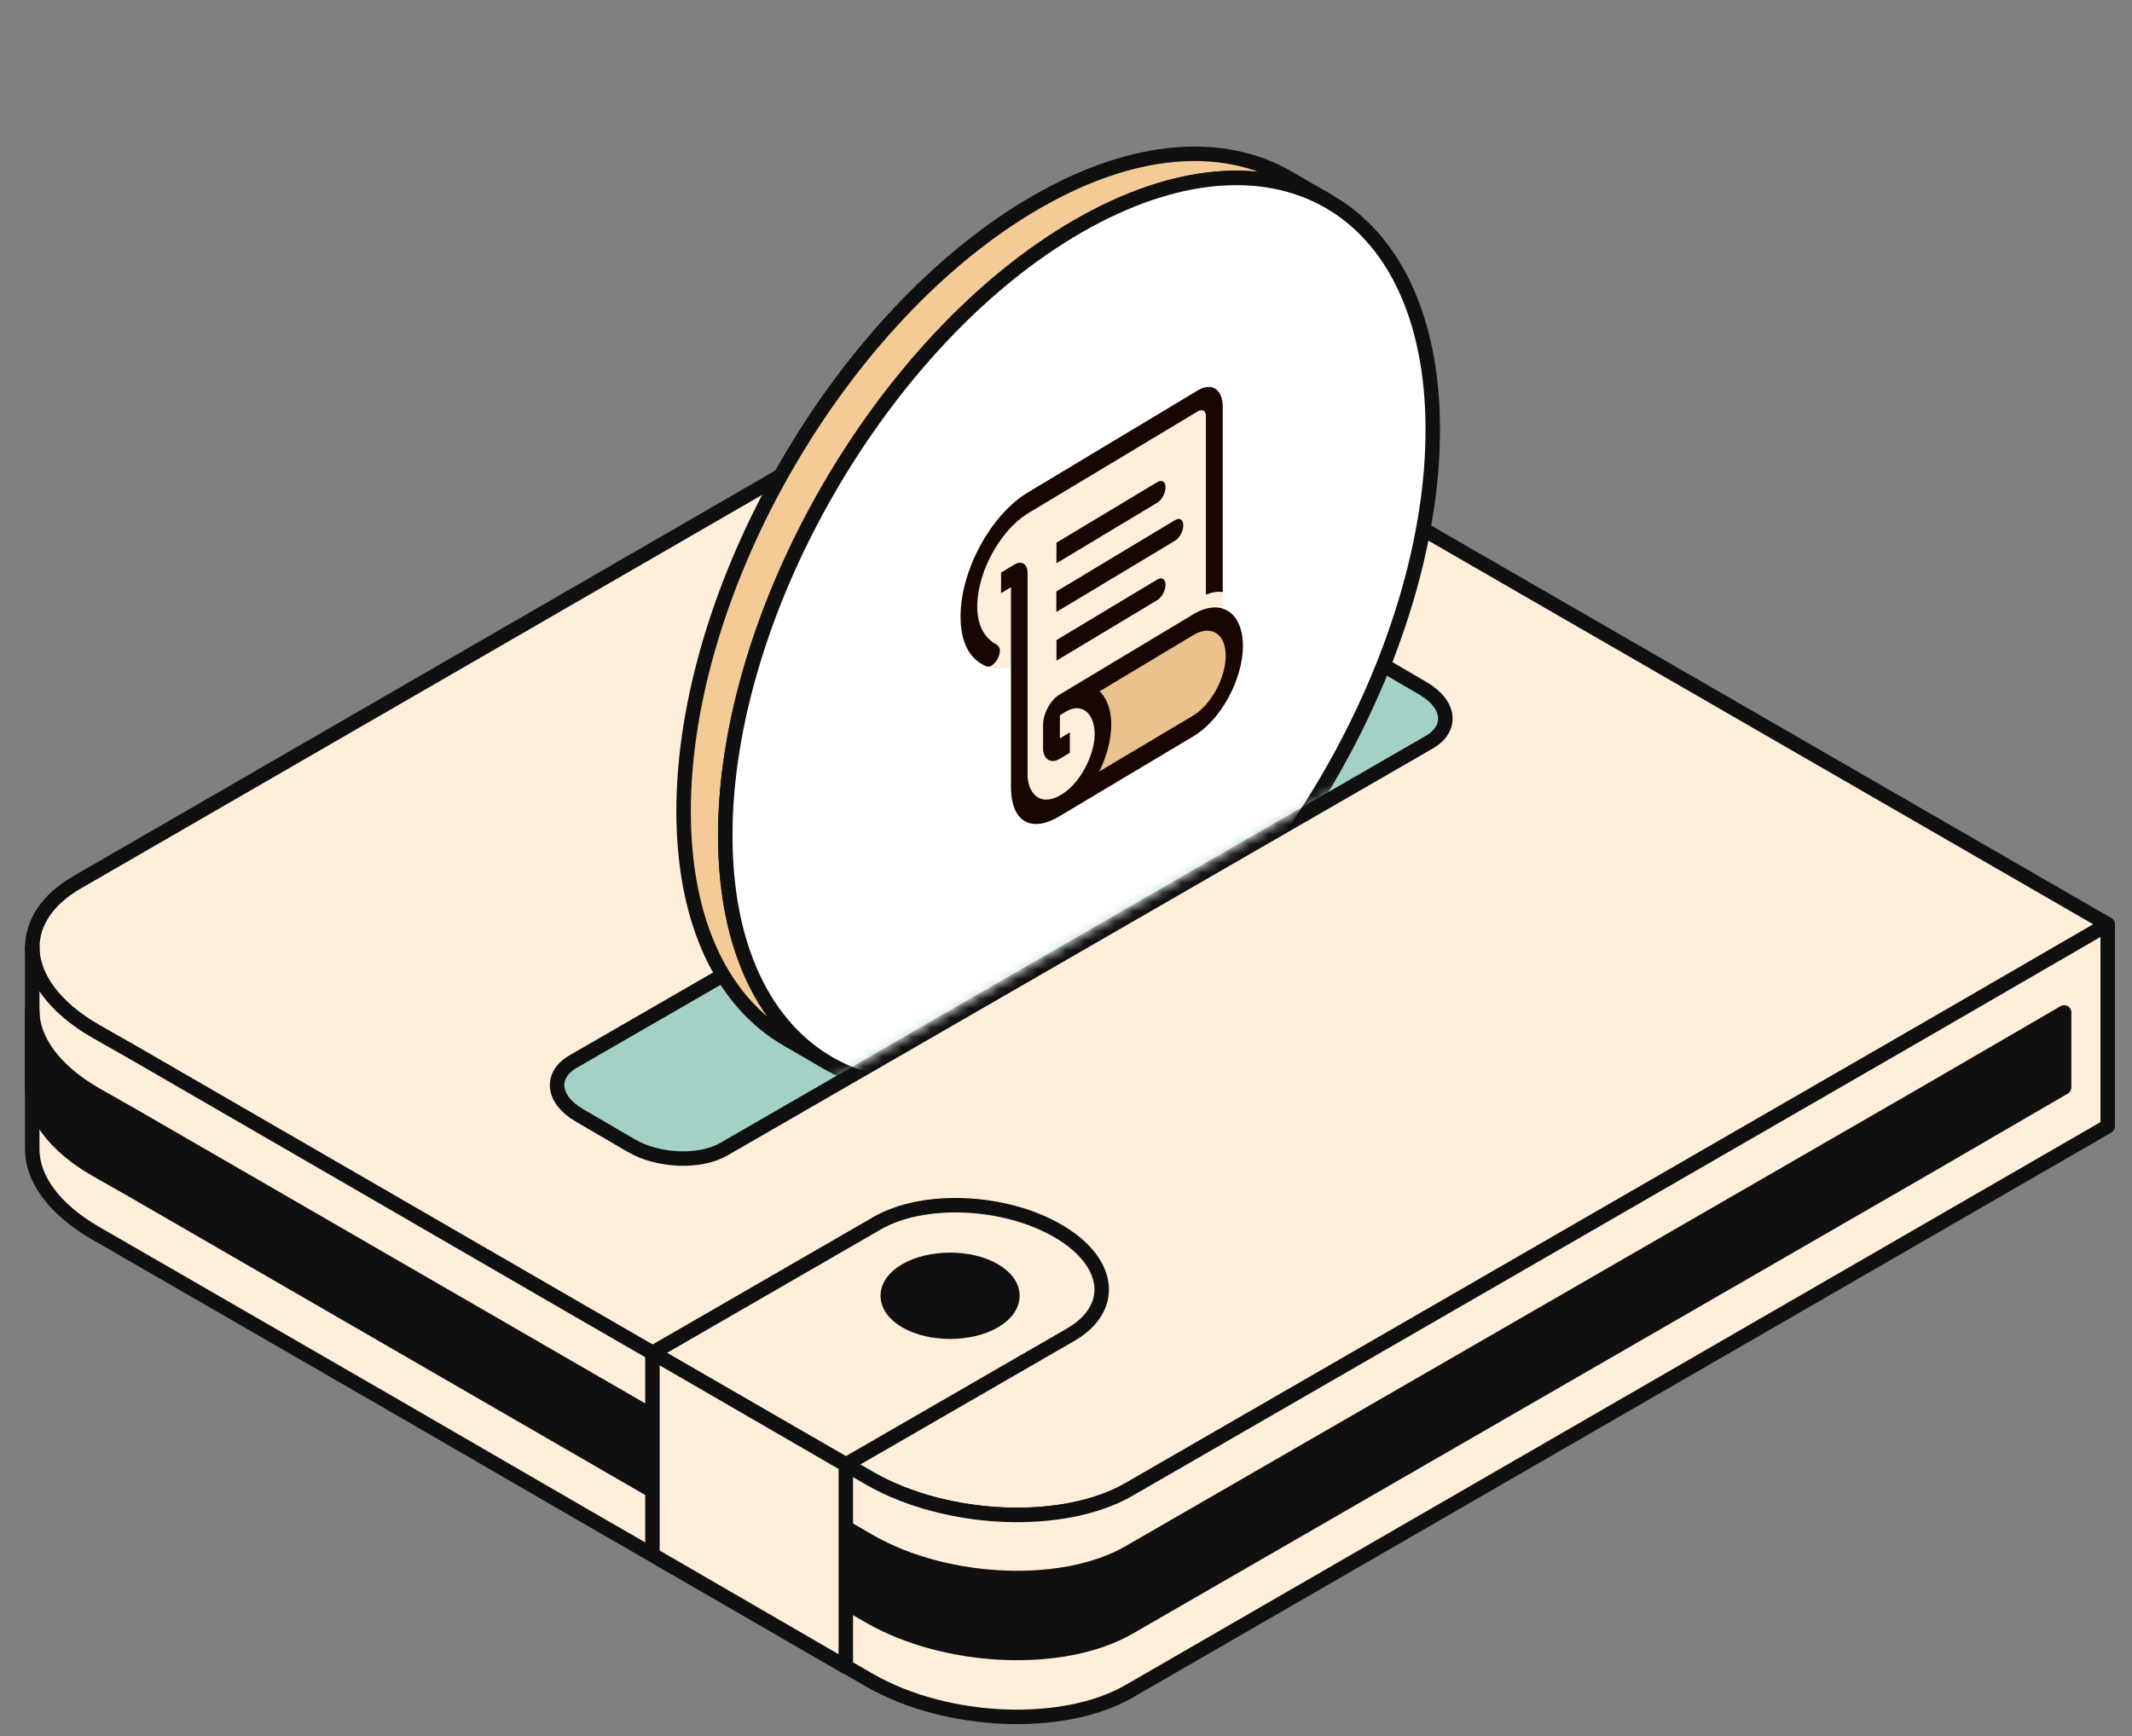 <svg width="221" height="180" viewBox="0 0 221 180" fill="none" xmlns="http://www.w3.org/2000/svg">
<rect x="0" y="0" width="221" height="180" fill="#808080" stroke="none"/>
<g clip-path="url(#clip0_10047_1432)">
<path d="M3.34 98.207C3.34 101.238 5.561 104.416 9.931 106.931L13.711 109.078L90.229 153.309C98.146 157.825 110.211 158.34 117.023 154.414L200.353 106.33L218.482 95.827L109.401 32.873L8.016 91.459C4.911 93.238 3.352 95.68 3.352 98.195L3.34 98.207Z" fill="#FFEEDA" stroke="#101010" stroke-width="1.5" stroke-linejoin="round"/>
<path d="M87.676 151.837L110.96 138.39C115.759 135.617 115.158 130.783 109.622 127.593C104.086 124.403 95.715 124.047 90.916 126.82L67.632 140.267L87.688 151.837H87.676Z" fill="#FFEEDA" stroke="#101010" stroke-width="1.5" stroke-linejoin="round"/>
<path d="M93.916 136.977C96.436 138.43 100.526 138.43 103.053 136.977C105.573 135.524 105.573 133.159 103.053 131.706C100.533 130.253 96.443 130.253 93.916 131.706C91.397 133.159 91.397 135.524 93.916 136.977Z" fill="#101010" stroke="#101010" stroke-width="1.5" stroke-linejoin="round"/>
<path d="M3.34 98.207V119.139C3.34 122.169 5.561 125.347 9.931 127.862L40.052 145.248L60.108 156.867L90.229 174.253C98.146 178.768 110.211 179.284 117.023 175.357L218.482 116.771V95.839L200.353 106.342L117.023 154.426C110.211 158.352 98.158 157.824 90.229 153.321L60.108 135.936L40.052 124.317L13.711 109.078L9.931 106.931C5.561 104.416 3.34 101.238 3.34 98.207Z" fill="#FFEEDA" stroke="#101010" stroke-width="1.5" stroke-linejoin="round"/>
<path d="M3.34 104.759V112.526C3.34 115.556 5.561 118.734 9.931 121.249L13.711 123.396L90.229 167.628C98.146 172.143 110.211 172.658 117.023 168.732L200.353 120.648L213.965 112.734V104.968L200.353 112.882L117.023 160.965C110.211 164.892 98.158 164.364 90.229 159.861L13.711 115.63L9.931 113.483C5.561 110.967 3.34 107.79 3.34 104.759Z" fill="#101010" stroke="#101010" stroke-width="1.5" stroke-linejoin="round"/>
<path d="M67.632 140.255V161.186L87.676 172.805V151.862L67.632 140.255Z" fill="#FFEEDA" stroke="#101010" stroke-width="1.5" stroke-linejoin="round"/>
<path d="M75.021 119.151L148.138 76.957C150.605 75.534 150.335 73.031 147.537 71.386L140.86 67.485C138.061 65.853 135.017 66.43 132.55 67.853L59.433 110.047C56.966 111.471 57.236 113.974 60.034 115.618L65.435 118.771C68.233 120.403 72.554 120.575 75.021 119.151Z" fill="#A3D1C8" stroke="#101010" stroke-width="1.5" stroke-linecap="round"/>
<mask id="mask0_10047_1432" style="mask-type:luminance" maskUnits="userSpaceOnUse" x="34" y="-29" width="150" height="171">
<path d="M34.664 141.702L39.463 55.178L183.697 -28.057L178.897 58.467L34.664 141.702Z" fill="white"/>
</mask>
<g mask="url(#mask0_10047_1432)">
<path d="M107.413 20.958C117.588 15.081 126.818 14.554 133.495 18.418L137.816 20.921C131.138 17.044 121.908 17.584 111.733 23.461C91.505 35.129 75.119 63.521 75.181 86.747C75.217 98.28 79.305 106.415 85.896 110.243L81.575 107.74C74.984 103.912 70.897 95.789 70.86 84.244C70.799 61.018 87.185 32.626 107.413 20.958Z" fill="#F4CB97" stroke="#101010" stroke-width="1.5"/>
<path d="M148.519 44.417C148.58 67.643 132.194 96.035 111.966 107.703C91.738 119.371 75.242 109.96 75.18 86.747C75.119 63.521 91.505 35.129 111.733 23.461C131.961 11.793 148.457 21.191 148.519 44.417Z" fill="white" stroke="#101010" stroke-width="1.5" stroke-linejoin="round"/>
<path d="M126.732 63.097V42.128C126.708 40.386 125.579 39.662 124.155 40.509L106.443 51.146C102.626 53.514 99.557 59.219 99.557 63.968C99.557 65.575 99.901 66.728 100.429 67.612C100.871 68.348 101.583 68.851 102.282 69.133C102.466 69.219 102.38 69.195 102.994 69.28C103.829 69.403 104.786 69.133 104.786 69.133V81.66C104.811 82.249 104.872 82.764 104.97 83.231C105.351 84.752 106.345 85.513 107.707 85.378C108.272 85.317 108.91 85.108 109.573 84.728L123.701 76.311C126.524 74.618 128.794 70.409 128.794 66.925C128.794 64.814 127.984 63.44 126.72 63.072L126.732 63.097Z" fill="#FFEEDA"/>
<path d="M127.051 68.114C126.99 70.384 125.505 73.084 123.676 74.188L113.955 79.979C114.728 78.408 115.194 76.678 115.194 75.12C115.194 72.654 113.992 71.672 113.992 71.672L123.676 65.857C125.542 64.74 127.051 65.685 127.051 68.004V68.127V68.114Z" fill="#EBC28E"/>
<path d="M103.215 66.777C102.098 66.139 101.301 64.912 101.301 62.9V62.679C101.387 59.194 103.682 55.047 106.456 53.281L124.167 42.643C124.634 42.385 125.002 42.569 125.002 43.146V61.648C125.407 61.501 125.616 61.428 125.996 61.379C126.303 61.317 126.745 61.379 126.745 61.379V42.091C126.72 40.349 125.591 39.625 124.167 40.471L106.456 51.109C102.638 53.477 99.57 59.182 99.57 63.931C99.57 66.691 100.589 68.421 102.246 69.071C102.344 69.108 102.467 69.194 102.773 69.01C103.301 68.691 103.67 67.967 103.645 67.403C103.584 66.986 103.424 66.912 103.203 66.765L103.215 66.777Z" fill="#190602"/>
<path d="M123.701 63.685L109.806 72.028C108.873 72.593 108.125 73.991 108.125 75.145V77.611C108.149 78.727 108.935 79.23 109.868 78.666L110.899 78.04V75.93L109.868 76.556V74.151L110.432 73.807C112.175 72.752 113.476 73.991 113.476 76.151C113.476 78.065 112.077 81.341 109.72 82.555C107.634 83.635 106.517 82.028 106.517 80.335V59.415C106.517 58.458 105.891 58.09 105.142 58.532L103.767 59.366V61.501L104.798 60.875V81.365C104.737 85.574 107.192 86.199 109.757 84.666L123.75 76.31C126.573 74.617 128.843 70.409 128.843 66.924C128.807 63.44 126.524 61.992 123.701 63.685ZM127.051 68.114C126.99 70.384 125.505 73.083 123.676 74.188L113.955 79.979C114.728 78.408 115.195 76.678 115.195 75.12C115.195 72.654 113.992 71.672 113.992 71.672L123.676 65.857C125.542 64.74 127.051 65.685 127.051 68.004V68.127V68.114Z" fill="#190602"/>
<path d="M119.969 52.115L109.512 58.397V56.262L119.969 49.98C120.436 49.698 120.816 49.943 120.816 50.52C120.816 51.121 120.436 51.833 119.969 52.115Z" fill="#190602"/>
<path d="M119.969 62.213L109.512 68.495V66.36L119.969 60.078C120.436 59.796 120.816 60.041 120.816 60.618C120.816 61.219 120.436 61.931 119.969 62.213Z" fill="#190602"/>
<path d="M121.81 56.053L109.499 63.452V61.317L121.81 53.919C122.277 53.636 122.657 53.882 122.657 54.459C122.657 55.06 122.277 55.771 121.81 56.053Z" fill="#190602"/>
</g>
</g>
<defs>
<clipPath id="clip0_10047_1432">
<rect width="220" height="180" fill="white" transform="translate(0.911)"/>
</clipPath>
</defs>
</svg>
